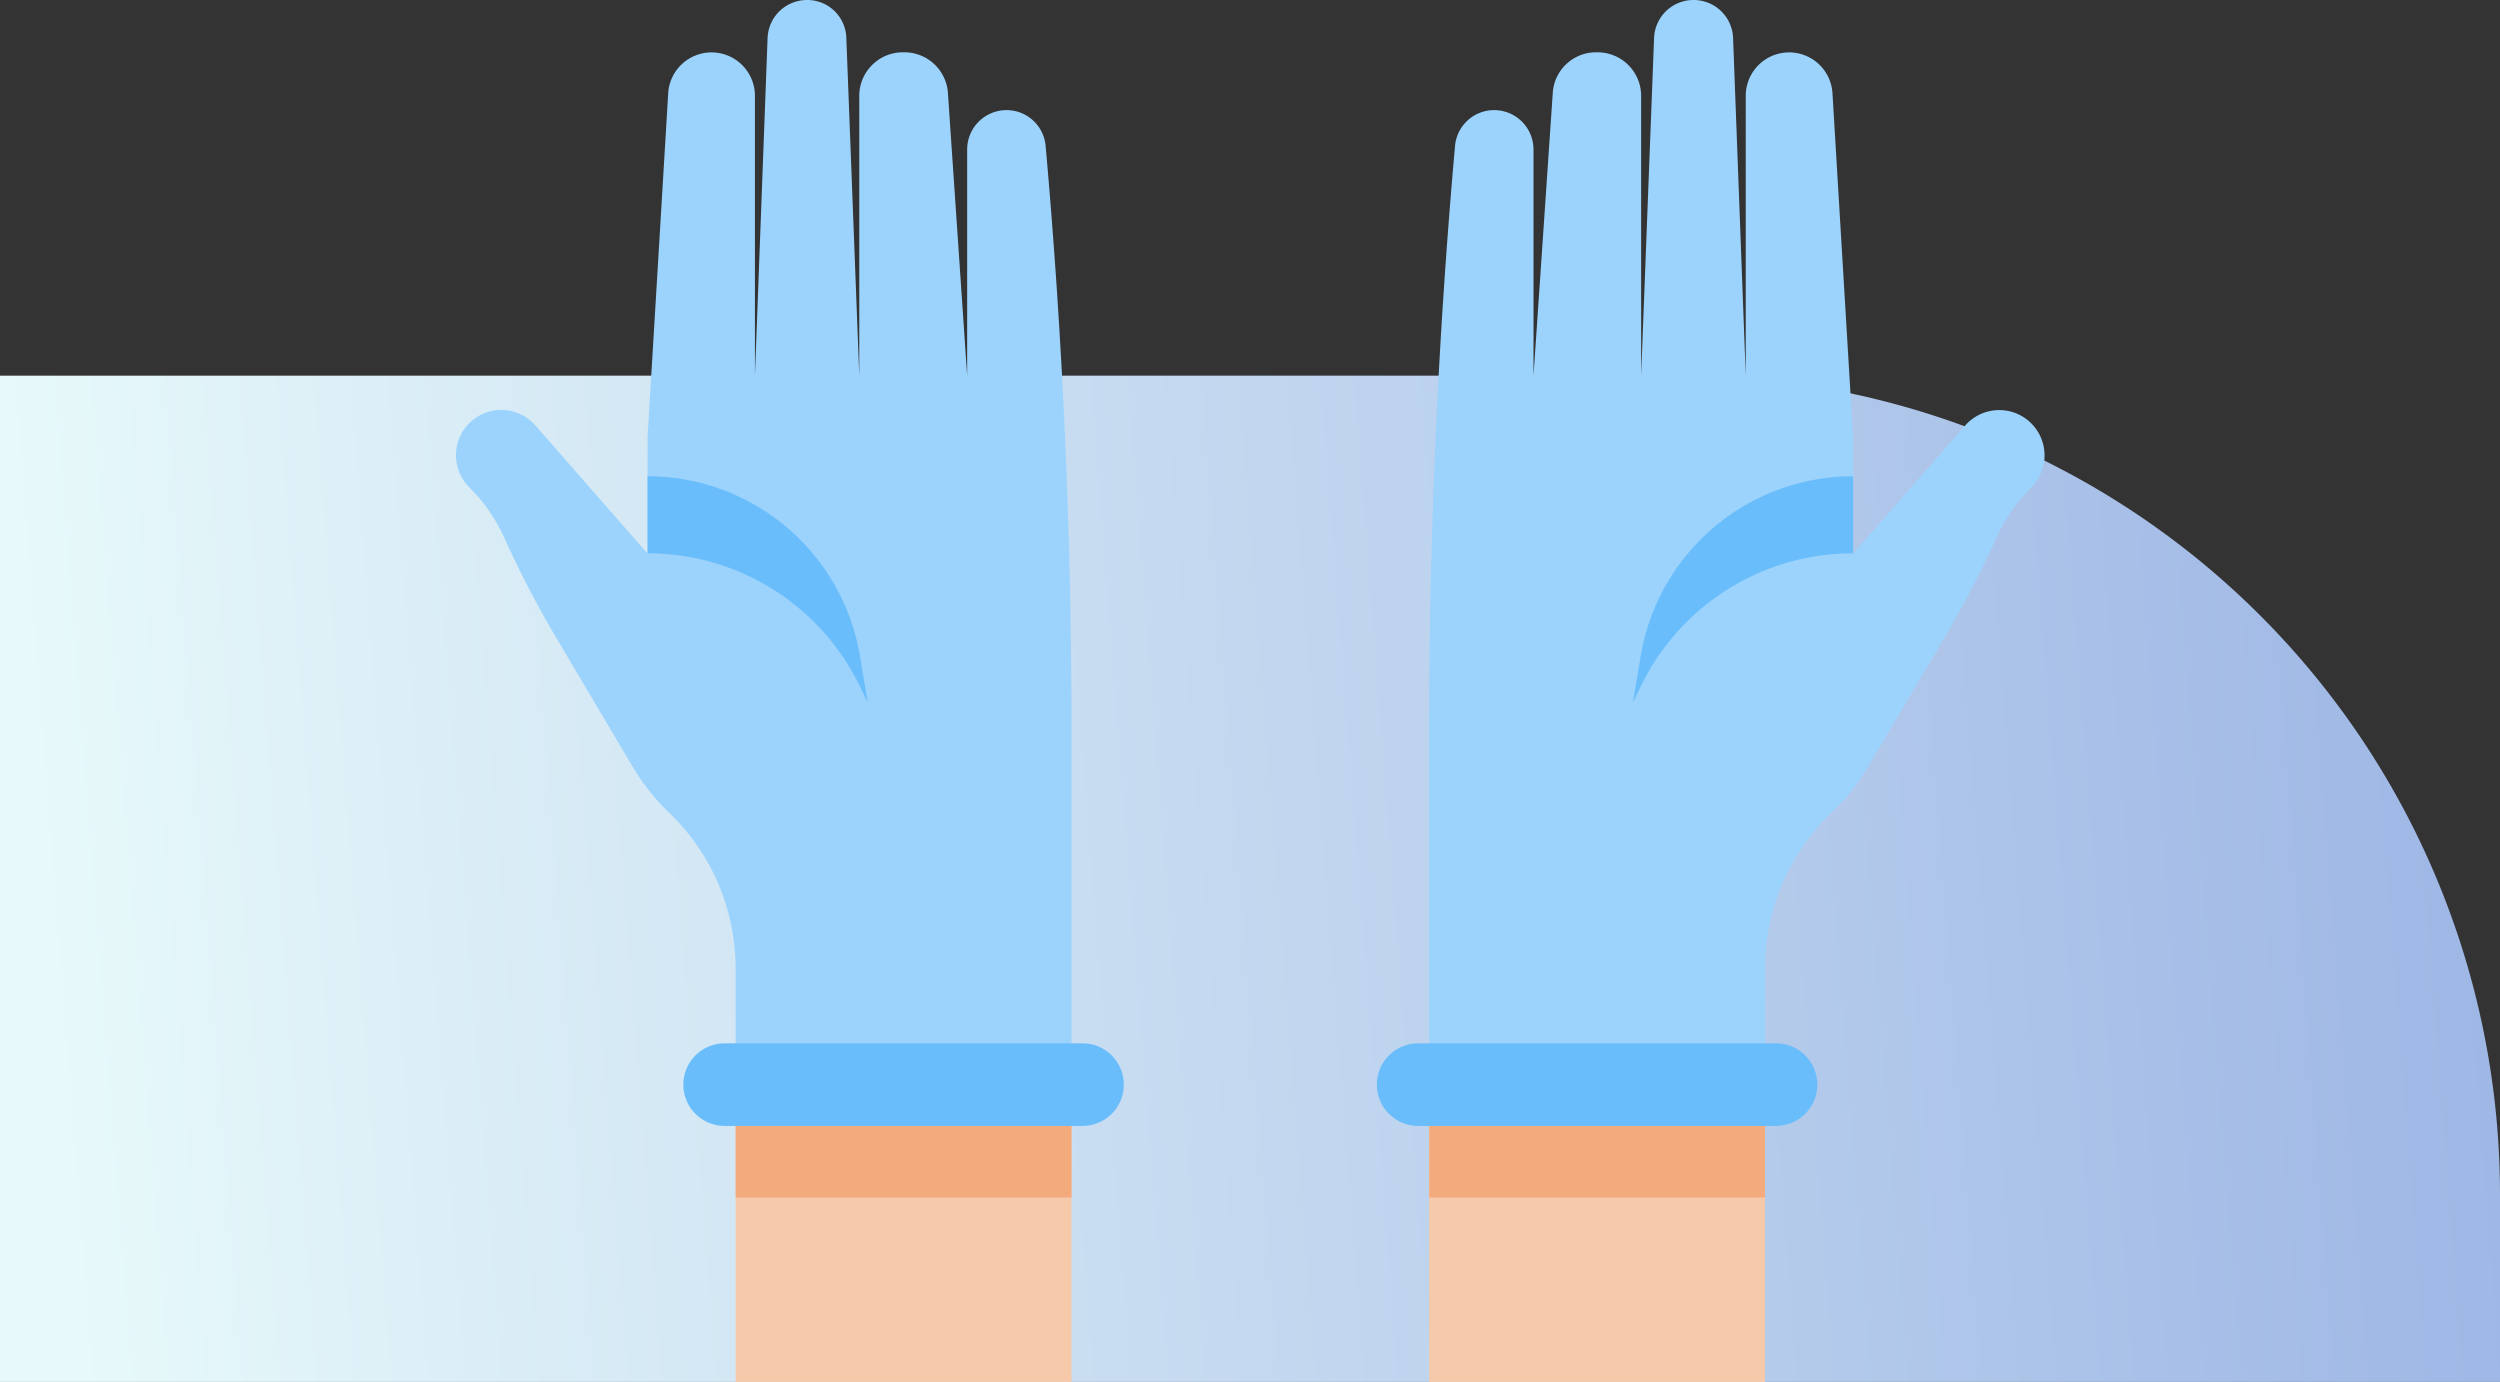 <svg xmlns="http://www.w3.org/2000/svg" xmlns:xlink="http://www.w3.org/1999/xlink" width="400" height="221.107" viewBox="0 0 400 221.107">
  <rect x="0" y="0" width="400" height="221.107" fill="#333333" stroke="none"/>
  <defs>
    <linearGradient id="linear-gradient" x1="0.994" y1="0.696" x2="0.026" y2="0.726" gradientUnits="objectBoundingBox">
      <stop offset="0" stop-color="#9eb7e5"/>
      <stop offset="1" stop-color="#e7f9fa"/>
    </linearGradient>
  </defs>
  <g id="Grupo_148085" data-name="Grupo 148085" transform="translate(-5618 7722.107)">
    <g id="Grupo_147891" data-name="Grupo 147891">
      <g id="Grupo_147201" data-name="Grupo 147201" transform="translate(5618 -7662)">
        <g id="Grupo_147185" data-name="Grupo 147185">
          <path id="Rectángulo_5183" data-name="Rectángulo 5183" d="M0,0H269A131,131,0,0,1,400,131v30a0,0,0,0,1,0,0H0a0,0,0,0,1,0,0V0A0,0,0,0,1,0,0Z" fill="url(#linear-gradient)"/>
        </g>
      </g>
      <g id="XMLID_1_" transform="translate(5686 -7727.107)">
        <g id="XMLID_2407_" transform="translate(5 5)">
          <path id="XMLID_1225_" d="M106.5,384h53.735v54.176H106.5Z" transform="translate(-61.794 -217.068)" fill="#f7c9ab"/>
          <path id="XMLID_1221_" d="M283.5,384h53.735v54.176H283.5Z" transform="translate(-127.834 -217.068)" fill="#f7c9ab"/>
          <path id="XMLID_1833_" d="M106.5,384h53.735v24.665H106.5Z" transform="translate(-61.794 -217.068)" fill="#f3ab7d"/>
          <path id="XMLID_1832_" d="M283.5,384h53.735v24.665H283.5Z" transform="translate(-127.834 -217.068)" fill="#f3ab7d"/>
          <path id="XMLID_1228_" d="M93.047,22.618a6.3,6.3,0,0,0-6.3,6.3V65.122L83.665,19.843a6.975,6.975,0,0,0-6.959-6.475h-.264a6.974,6.974,0,0,0-6.959,6.959V65.122l-2.07-54.044A6.243,6.243,0,0,0,61.158,5h-.044a6.311,6.311,0,0,0-6.3,6.078L52.789,65.122V20.328a6.944,6.944,0,0,0-13.874-.44L35.611,74.9V93.575L17.685,73.094A7.249,7.249,0,1,0,7.114,83a27.21,27.21,0,0,1,5.594,8.1,168.109,168.109,0,0,0,7.928,15.328l12.553,21.186a34.157,34.157,0,0,0,5.858,7.4,34.563,34.563,0,0,1,10.659,24.886v25.238h53.735V121.588q0-46.71-4.14-93.244a6.279,6.279,0,0,0-6.254-5.726Z" transform="translate(-5 -5)" fill="#9cd3fc"/>
          <path id="XMLID_1227_" d="M151.366,397.214H94.107a6.607,6.607,0,1,1,0-13.214h57.259a6.607,6.607,0,0,1,0,13.214Z" transform="translate(-51.163 -217.068)" fill="#6abdfb"/>
          <path id="XMLID_1226_" d="M109.736,214.249l-1.189-2.467A37.691,37.691,0,0,0,74.5,190.333V178a34.461,34.461,0,0,1,33.959,28.629Z" transform="translate(-43.889 -101.802)" fill="#6abdfb"/>
          <path id="XMLID_1224_" d="M293.895,22.618a6.3,6.3,0,0,1,6.3,6.3V65.122l3.083-45.279a6.934,6.934,0,0,1,6.915-6.475h.264a6.974,6.974,0,0,1,6.959,6.959V65.122l2.07-54.044A6.311,6.311,0,0,1,325.783,5h.044a6.311,6.311,0,0,1,6.3,6.078l2.026,54.044V20.328a6.944,6.944,0,0,1,13.874-.44l3.3,55.013V93.575l17.926-20.481A7.249,7.249,0,1,1,379.827,83a27.21,27.21,0,0,0-5.594,8.1,168.119,168.119,0,0,1-7.928,15.328l-12.553,21.186a34.158,34.158,0,0,1-5.858,7.4,34.563,34.563,0,0,0-10.659,24.886v25.238H283.5V121.588q0-46.71,4.14-93.244a6.279,6.279,0,0,1,6.254-5.726Z" transform="translate(-127.834 -5)" fill="#9cd3fc"/>
          <g id="Grupo_147890" data-name="Grupo 147890" transform="translate(147.298 76.198)">
            <path id="XMLID_1223_" d="M271.107,397.214h57.259a6.607,6.607,0,1,0,0-13.214H271.107a6.607,6.607,0,1,0,0,13.214Z" transform="translate(-264.5 -293.267)" fill="#6abdfb"/>
            <path id="XMLID_1729_" d="M357.5,214.249l1.189-2.467a37.691,37.691,0,0,1,34.047-21.45V178a34.461,34.461,0,0,0-33.959,28.629Z" transform="translate(-316.538 -178)" fill="#6abdfb"/>
          </g>
        </g>
      </g>
    </g>
  </g>
</svg>
